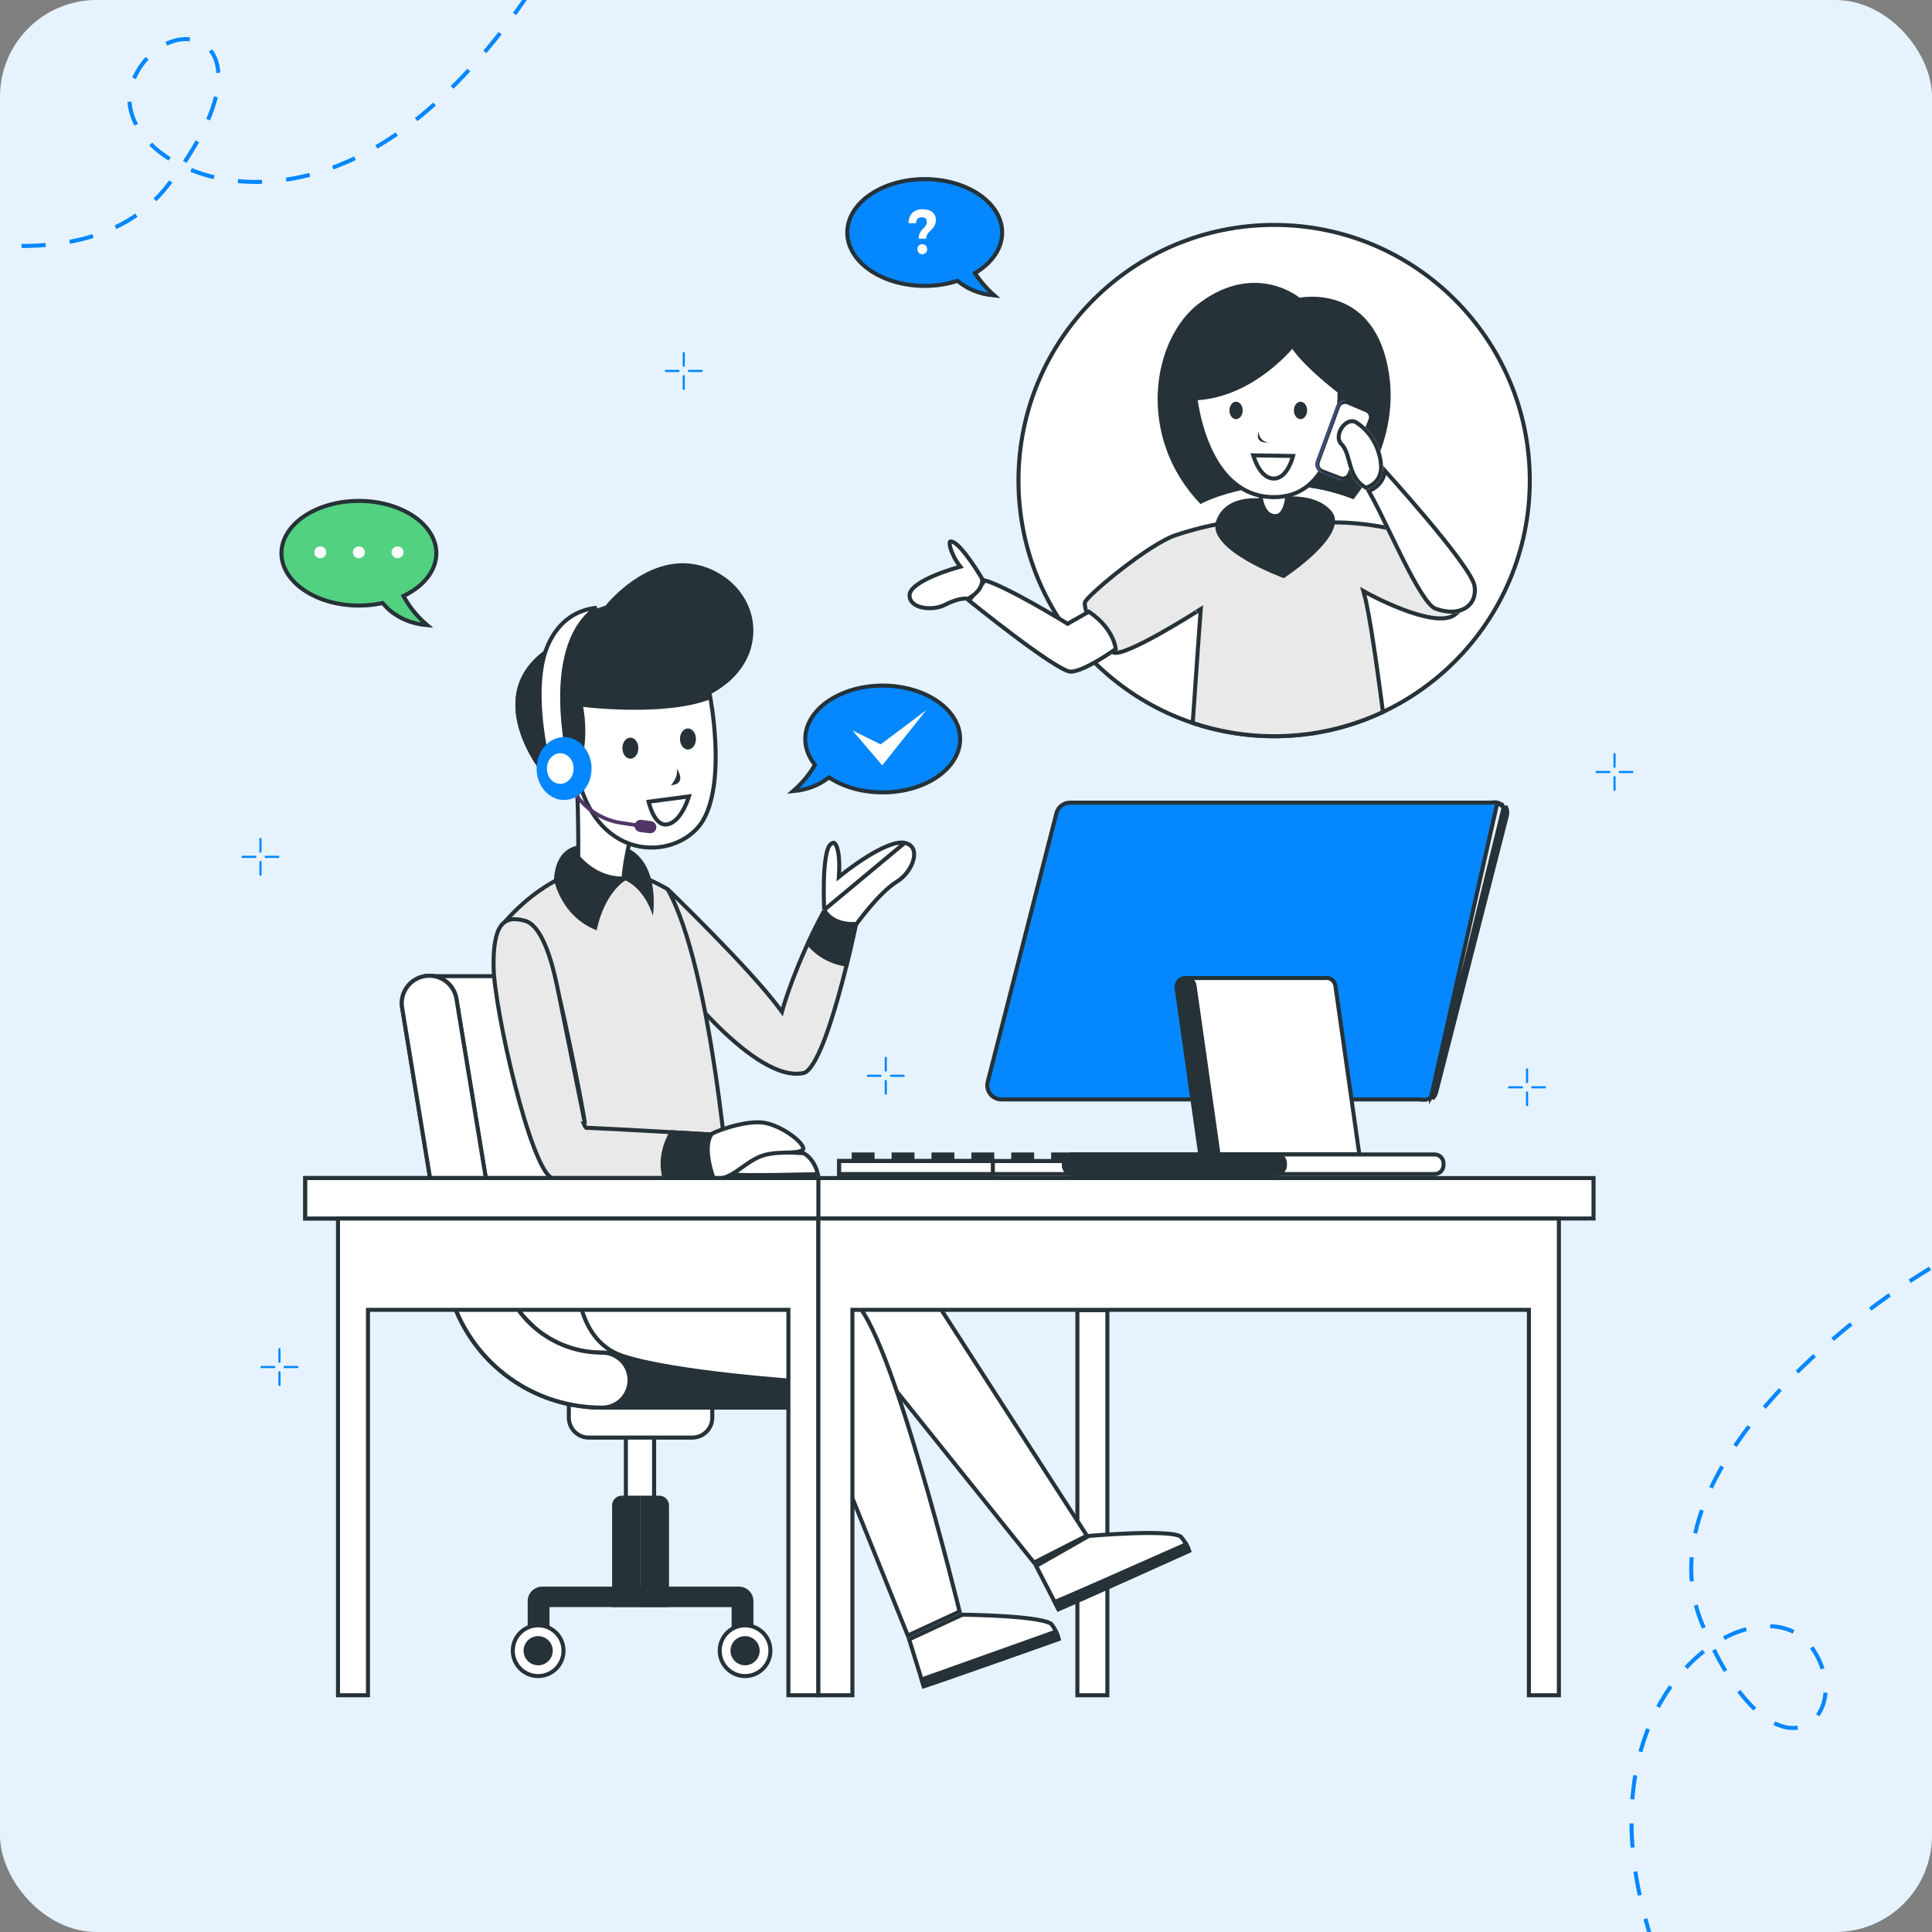 <svg width="480" height="480" viewBox="0 0 480 480" fill="none" xmlns="http://www.w3.org/2000/svg">
<rect x="0" y="0" width="480" height="480" fill="#808080" stroke="none"/>
<g clip-path="url(#clip0_518_24)">
<rect width="480" height="480" rx="24" fill="#E6F3FF"/>
<path d="M-63.031 40.797C-37.594 54.942 19.002 75.746 41.893 45.804C70.507 8.376 41.703 0.871 33.245 19.547C24.786 38.224 66.997 63.602 108.765 25.125C142.179 -5.657 157.787 -53.118 161.414 -73" stroke="#0487FF" stroke-dasharray="6 6"/>
<path d="M479.529 315.123C454.601 330.146 408.389 368.881 422.967 403.637C441.189 447.083 462.034 425.835 450.045 409.203C438.056 392.572 395.035 416.553 407.622 471.93C417.691 516.232 451.088 553.391 466.528 566.432" stroke="#0487FF" stroke-dasharray="6 6"/>
<g clip-path="url(#clip1_518_24)">
<path d="M380.072 119.395C380.072 154.475 351.635 182.912 316.555 182.912C281.476 182.912 253.038 154.475 253.038 119.395C253.038 84.316 281.476 55.878 316.555 55.878C351.635 55.878 380.072 84.316 380.072 119.395Z" fill="white" stroke="#263238"/>
<path d="M297.753 152.279C297.484 151.857 297.484 151.857 297.484 151.858L297.481 151.859L297.471 151.866L297.433 151.89L297.282 151.985C297.15 152.069 296.956 152.192 296.707 152.348C296.21 152.66 295.496 153.105 294.629 153.635C292.894 154.695 290.551 156.095 288.112 157.458C285.67 158.822 283.144 160.143 281.041 161.047C279.988 161.5 279.056 161.843 278.302 162.036C277.925 162.133 277.604 162.189 277.343 162.206C277.075 162.223 276.903 162.198 276.802 162.159C276.158 161.916 275.305 161.163 274.378 160.03C273.47 158.92 272.547 157.516 271.75 156.075C270.953 154.634 270.292 153.174 269.899 151.953C269.702 151.343 269.577 150.807 269.532 150.372C269.485 149.922 269.53 149.649 269.601 149.512C269.699 149.319 270.002 148.94 270.533 148.388C271.049 147.852 271.739 147.193 272.564 146.449C274.213 144.963 276.381 143.153 278.725 141.339C281.068 139.524 283.579 137.709 285.913 136.21C288.256 134.705 290.389 133.538 291.984 132.997C295.269 131.88 298.43 131.09 300.772 130.58C301.942 130.324 302.906 130.139 303.577 130.018C303.913 129.957 304.175 129.912 304.352 129.883C304.441 129.868 304.509 129.857 304.554 129.85L304.578 129.846L304.715 129.85C304.835 129.853 305.012 129.857 305.24 129.863C305.696 129.874 306.358 129.889 307.179 129.906C308.823 129.939 311.107 129.979 313.67 130.006C318.793 130.06 325.044 130.06 329.524 129.845C333.94 129.632 339.404 130.092 344.582 131.141C349.769 132.192 354.616 133.824 357.827 135.924C360.994 137.995 363.142 141.496 363.81 144.882C364.479 148.277 363.647 151.407 361.076 152.949C359.823 153.7 357.904 153.803 355.619 153.446C353.357 153.093 350.842 152.308 348.481 151.41C346.124 150.512 343.939 149.509 342.342 148.73C341.544 148.34 340.894 148.007 340.444 147.771C340.219 147.653 340.044 147.56 339.926 147.496C339.867 147.465 339.822 147.44 339.792 147.424L339.758 147.405L339.75 147.401L339.748 147.4L338.707 146.826L339.024 147.971C340.235 152.348 342.115 165.564 343.596 176.881C335.392 180.749 326.228 182.913 316.555 182.913C309.48 182.913 302.684 181.74 296.327 179.605C296.766 173.074 297.242 166.32 297.611 161.165C297.799 158.537 297.959 156.324 298.072 154.769C298.129 153.991 298.174 153.378 298.205 152.959L298.24 152.48L298.249 152.357L298.251 152.326L298.252 152.318V152.316C298.252 152.315 298.252 152.315 297.753 152.279ZM297.753 152.279L297.484 151.858L298.325 151.319L298.252 152.316L297.753 152.279Z" fill="#E9E9E9"/>
<path d="M297.753 152.279C297.484 151.857 297.484 151.857 297.484 151.858M297.753 152.279C298.252 152.315 298.252 152.315 298.252 152.316M297.753 152.279L297.484 151.858M297.753 152.279L298.252 152.316M297.484 151.858L297.481 151.859L297.471 151.866L297.433 151.89L297.282 151.985C297.15 152.069 296.956 152.192 296.707 152.348C296.21 152.66 295.496 153.105 294.629 153.635C292.894 154.695 290.551 156.095 288.112 157.458C285.67 158.822 283.144 160.143 281.041 161.047C279.988 161.5 279.056 161.843 278.302 162.036C277.925 162.133 277.604 162.189 277.343 162.206C277.075 162.223 276.903 162.198 276.802 162.159C276.158 161.916 275.305 161.163 274.378 160.03C273.47 158.92 272.547 157.516 271.75 156.075C270.953 154.634 270.292 153.174 269.899 151.953C269.702 151.343 269.577 150.807 269.532 150.372C269.485 149.922 269.53 149.649 269.601 149.512C269.699 149.319 270.002 148.94 270.533 148.388C271.049 147.852 271.739 147.193 272.564 146.449C274.213 144.963 276.381 143.153 278.725 141.339C281.068 139.524 283.579 137.709 285.913 136.21C288.256 134.705 290.389 133.538 291.984 132.997C295.269 131.88 298.43 131.09 300.772 130.58C301.942 130.324 302.906 130.139 303.577 130.018C303.913 129.957 304.175 129.912 304.352 129.883C304.441 129.868 304.509 129.857 304.554 129.85L304.578 129.846L304.715 129.85C304.835 129.853 305.012 129.857 305.24 129.863C305.696 129.874 306.358 129.889 307.179 129.906C308.823 129.939 311.107 129.979 313.67 130.006C318.793 130.06 325.044 130.06 329.524 129.845C333.94 129.632 339.404 130.092 344.582 131.141C349.769 132.192 354.616 133.824 357.827 135.924C360.994 137.995 363.142 141.496 363.81 144.882C364.479 148.277 363.647 151.407 361.076 152.949M297.484 151.858L298.325 151.319L298.252 152.316M361.076 152.949L361.312 153.343M361.076 152.949C359.823 153.7 357.904 153.803 355.619 153.446C353.357 153.093 350.842 152.308 348.481 151.41C346.124 150.512 343.939 149.509 342.342 148.73C341.544 148.34 340.894 148.007 340.444 147.771C340.219 147.653 340.044 147.56 339.926 147.496C339.867 147.465 339.822 147.44 339.792 147.424L339.758 147.405L339.75 147.401L339.748 147.4M339.748 147.4L339.506 147.837M339.748 147.4L338.707 146.826L339.024 147.971C340.235 152.348 342.115 165.564 343.596 176.881C335.392 180.749 326.228 182.913 316.555 182.913C309.48 182.913 302.684 181.74 296.327 179.605C296.766 173.074 297.242 166.32 297.611 161.165C297.799 158.537 297.959 156.324 298.072 154.769C298.129 153.991 298.174 153.378 298.205 152.959L298.24 152.48L298.249 152.357L298.251 152.326L298.252 152.318V152.316" stroke="#263238"/>
<path d="M314.703 124.012C314.703 124.012 304.808 122.046 302.178 129.344C299.548 136.642 318.955 143.639 318.955 143.639C318.955 143.639 335.715 132.732 330.771 126.958C325.827 121.185 314.703 124.012 314.703 124.012Z" fill="#263238"/>
<path d="M322.878 73.968C322.878 73.968 312.113 64.947 298.239 75.107C286.081 84.01 282.191 108.54 298.239 125.189C298.239 125.189 315.56 115.815 336.274 124.011C336.274 124.011 348.492 109.87 344.808 91.181C340.686 70.276 322.878 73.968 322.878 73.968Z" fill="#263238"/>
<path d="M336.274 124.012C336.274 124.012 336.31 123.97 336.364 123.906L336.274 123.302C336.274 123.302 341.723 104.996 333.296 97.006C326.348 90.419 325.974 109.097 325.974 109.097L324.861 101.97L296.446 98.485C296.446 98.485 291.484 107.969 298.239 125.19C298.239 125.19 315.559 115.815 336.274 124.012Z" fill="#263238"/>
<path d="M313.011 121.553L319.972 120.969C319.972 121.169 319.968 121.419 319.958 121.705C319.929 122.469 319.851 123.479 319.655 124.483C319.457 125.495 319.147 126.457 318.68 127.155C318.223 127.836 317.645 128.23 316.872 128.229C315.9 128.228 315.193 127.827 314.654 127.206C314.101 126.57 313.723 125.696 313.47 124.777C313.219 123.864 313.103 122.944 313.049 122.248C313.028 121.976 313.017 121.739 313.011 121.553Z" fill="white" stroke="#263238"/>
<path d="M321.129 85.848L321.132 85.844C321.767 86.89 322.684 88.019 323.715 89.136C324.972 90.499 326.423 91.871 327.794 93.094C329.167 94.317 330.466 95.394 331.421 96.165C331.899 96.55 332.291 96.859 332.564 97.072C332.658 97.145 332.737 97.207 332.801 97.257C332.802 97.264 332.802 97.272 332.802 97.28C332.804 97.451 332.806 97.702 332.804 98.025C332.799 98.67 332.776 99.597 332.704 100.719C332.467 104.405 331.701 110.142 329.336 114.942C326.982 119.72 323.08 123.512 316.543 123.512C307.982 123.512 303.086 117.364 300.306 111.047C298.919 107.898 298.078 104.743 297.582 102.371C297.335 101.187 297.175 100.2 297.077 99.511C297.046 99.3 297.022 99.117 297.003 98.965C304.23 98.622 310.323 95.261 314.621 91.976C316.827 90.29 318.57 88.616 319.762 87.363C320.358 86.737 320.818 86.214 321.129 85.848Z" fill="white" stroke="#263238"/>
<path d="M332.442 101.066L332.443 101.065C332.568 100.724 332.782 100.443 333.049 100.239L333.05 100.238C333.561 99.846 334.262 99.731 334.9 100L339.486 101.938C340.099 102.197 340.502 102.749 340.596 103.367C340.643 103.676 340.613 103.999 340.492 104.311L335.3 117.723C335.113 118.204 334.749 118.563 334.309 118.753C333.88 118.939 333.383 118.964 332.912 118.784L328.505 117.099C328.505 117.099 328.505 117.098 328.505 117.099C328.152 116.963 327.864 116.732 327.66 116.446C327.316 115.964 327.21 115.327 327.428 114.731L332.442 101.066Z" fill="white"/>
<path d="M328.505 117.099L332.912 118.784C333.383 118.964 333.88 118.939 334.309 118.753C334.749 118.563 335.113 118.204 335.3 117.723L340.492 104.311C340.613 103.999 340.643 103.676 340.596 103.367C340.502 102.749 340.099 102.197 339.486 101.938L334.9 100C334.262 99.731 333.561 99.846 333.05 100.238L333.049 100.239C332.782 100.443 332.568 100.724 332.443 101.065L332.442 101.066L327.428 114.731C327.21 115.327 327.316 115.964 327.66 116.446C327.864 116.732 328.152 116.963 328.505 117.099ZM328.505 117.099C328.505 117.098 328.505 117.099 328.505 117.099Z" stroke="#263238"/>
<path d="M333.555 119.251L329.147 117.565C328.699 117.395 328.334 117.101 328.075 116.737C327.639 116.126 327.502 115.317 327.78 114.559L332.794 100.894C332.954 100.46 333.228 100.102 333.567 99.841C333.865 99.612 334.217 99.468 334.586 99.401C333.927 99.284 333.26 99.446 332.746 99.841C332.405 100.102 332.132 100.46 331.973 100.894L326.958 114.559C326.681 115.317 326.817 116.126 327.253 116.737C327.512 117.1 327.878 117.394 328.326 117.565L332.733 119.251C333.143 119.407 333.567 119.434 333.971 119.365C333.831 119.338 333.692 119.303 333.555 119.251Z" fill="#3E4B75"/>
<path d="M307.097 104.137C308.005 104.137 308.74 103.167 308.74 101.97C308.74 100.773 308.005 99.802 307.097 99.802C306.19 99.802 305.455 100.773 305.455 101.97C305.455 103.167 306.19 104.137 307.097 104.137Z" fill="#263238"/>
<path d="M323.115 104.137C324.022 104.137 324.758 103.167 324.758 101.97C324.758 100.773 324.022 99.802 323.115 99.802C322.208 99.802 321.472 100.773 321.472 101.97C321.472 103.167 322.208 104.137 323.115 104.137Z" fill="#263238"/>
<path d="M312.702 107.313C312.702 107.313 311.453 110.248 315.266 109.936C315.266 109.936 313 109.96 312.702 107.313Z" fill="#263238"/>
<path d="M316.413 118.894C314.628 118.865 313.328 117.405 312.438 115.746C312.004 114.936 311.692 114.124 311.489 113.512C311.443 113.374 311.403 113.246 311.368 113.131L321.259 113.285C321.226 113.406 321.187 113.542 321.142 113.69C320.957 114.296 320.671 115.097 320.263 115.892C319.426 117.52 318.184 118.924 316.413 118.894Z" fill="white" stroke="#263238"/>
<path d="M339.32 121.699C344.198 130.002 352.252 150.141 356.451 151.678C363.033 154.086 367.702 150.706 366.828 145.435C365.955 140.164 343.632 115.705 343.632 115.705C343.632 115.705 343.499 108.636 337.311 104.586C334.17 102.531 330.421 108.182 332.889 110.646C335.358 113.11 334.177 119.115 339.32 121.699Z" fill="white"/>
<path d="M277.101 160.652C277.153 160.897 277.184 161.096 277.202 161.238C277.165 161.264 277.125 161.293 277.081 161.324C276.853 161.485 276.524 161.714 276.117 161.99C275.303 162.542 274.18 163.277 272.946 164.01C271.71 164.744 270.371 165.471 269.122 166.01C267.857 166.556 266.745 166.883 265.942 166.874C265.8 166.873 265.564 166.824 265.218 166.696C264.881 166.571 264.475 166.386 264.007 166.143C263.071 165.657 261.92 164.959 260.627 164.115C258.045 162.427 254.935 160.177 251.933 157.922C248.931 155.668 246.044 153.415 243.906 151.725C242.837 150.88 241.955 150.176 241.342 149.683C241.109 149.497 240.915 149.341 240.764 149.219L244.689 144.204C245.941 144.546 247.723 145.305 249.746 146.288C251.927 147.348 254.348 148.649 256.609 149.914C258.87 151.179 260.966 152.406 262.498 153.317C263.264 153.772 263.888 154.149 264.321 154.411C264.537 154.542 264.706 154.645 264.82 154.714L264.95 154.794L264.983 154.814L264.991 154.819L264.993 154.821H264.994C264.994 154.821 264.994 154.821 265.256 154.395L264.994 154.821L265.246 154.976L265.503 154.83L270.534 151.975C273.786 154.174 275.454 156.549 276.312 158.369C276.753 159.305 276.982 160.098 277.101 160.652Z" fill="white"/>
<path d="M264.994 154.821H264.993L264.991 154.819L264.983 154.814L264.95 154.794L264.82 154.714C264.706 154.645 264.537 154.542 264.321 154.411C263.888 154.149 263.264 153.772 262.498 153.317C260.966 152.406 258.87 151.179 256.609 149.914C254.348 148.649 251.927 147.348 249.746 146.288C247.723 145.305 245.941 144.546 244.689 144.204L240.764 149.219C240.915 149.341 241.109 149.497 241.342 149.683C241.955 150.176 242.837 150.88 243.906 151.725C246.044 153.415 248.931 155.668 251.933 157.922C254.935 160.177 258.045 162.427 260.627 164.115C261.92 164.959 263.071 165.657 264.007 166.143C264.475 166.386 264.881 166.571 265.218 166.696C265.564 166.824 265.8 166.873 265.942 166.874C266.745 166.883 267.857 166.556 269.122 166.01C270.371 165.471 271.71 164.744 272.946 164.01C274.18 163.277 275.303 162.542 276.117 161.99C276.524 161.714 276.853 161.485 277.081 161.324C277.125 161.293 277.165 161.264 277.202 161.238C277.184 161.096 277.153 160.897 277.101 160.652C276.982 160.098 276.753 159.305 276.312 158.369C275.454 156.549 273.786 154.174 270.534 151.975L265.503 154.83L265.246 154.976L264.994 154.821ZM264.994 154.821C264.994 154.821 264.994 154.821 265.256 154.395L264.994 154.821Z" stroke="#263238"/>
<path d="M356.624 151.208C356.22 151.06 355.703 150.656 355.084 149.957C354.477 149.271 353.815 148.35 353.111 147.244C351.704 145.033 350.16 142.131 348.587 139.001C347.537 136.911 346.473 134.717 345.43 132.567C343.494 128.576 341.631 124.735 340.065 121.988C340.111 121.97 340.159 121.952 340.209 121.931C340.661 121.749 341.263 121.448 341.86 120.976C342.869 120.18 343.846 118.906 344.084 116.949C344.128 116.998 344.174 117.049 344.222 117.102C344.833 117.78 345.707 118.755 346.76 119.942C348.864 122.315 351.679 125.534 354.52 128.916C357.362 132.3 360.226 135.841 362.432 138.862C363.535 140.373 364.468 141.746 365.151 142.9C365.844 144.072 366.243 144.96 366.335 145.518C366.743 147.98 365.858 149.933 364.166 151.015C362.454 152.11 359.815 152.377 356.624 151.208Z" fill="white" stroke="#263238"/>
<path d="M343.135 115.826L343.02 114.612C342.914 113.911 342.711 112.933 342.321 111.832C341.539 109.63 340.015 106.954 337.037 105.005C336.396 104.585 335.741 104.559 335.121 104.788C334.484 105.024 333.874 105.537 333.406 106.207C332.94 106.876 332.643 107.662 332.596 108.402C332.549 109.135 332.748 109.798 333.242 110.292C333.942 110.991 334.362 111.918 334.686 112.891C334.849 113.38 334.993 113.895 335.135 114.412C335.15 114.469 335.166 114.526 335.181 114.584C335.308 115.048 335.436 115.513 335.579 115.98C336.206 118.016 337.112 119.957 339.377 121.165C339.487 121.132 339.644 121.08 339.834 121.003C340.222 120.847 340.735 120.59 341.24 120.191C342.235 119.405 343.224 118.053 343.132 115.725" stroke="#263238"/>
<path d="M240.456 148.759C240.396 148.749 240.323 148.74 240.237 148.732C239.982 148.709 239.615 148.704 239.135 148.761C238.175 148.875 236.767 149.24 234.892 150.215C233.178 151.106 230.821 151.34 228.943 150.879C228.008 150.65 227.232 150.258 226.714 149.732C226.209 149.218 225.93 148.561 225.994 147.725C226.052 146.974 226.689 146.149 227.835 145.304C228.954 144.479 230.437 143.723 231.936 143.078C233.431 142.435 234.92 141.913 236.036 141.551C236.594 141.37 237.058 141.229 237.382 141.134C237.544 141.087 237.67 141.051 237.756 141.026C237.799 141.014 237.832 141.005 237.854 140.999L237.878 140.993L237.884 140.991L237.886 140.991L238.608 140.795L238.151 140.202C237.456 139.301 236.543 137.565 236.14 136.165C236.041 135.819 235.976 135.507 235.951 135.242C235.926 134.971 235.945 134.783 235.985 134.667C236.018 134.568 236.055 134.547 236.084 134.535C236.135 134.515 236.272 134.49 236.556 134.569L236.557 134.569C236.802 134.637 237.117 134.811 237.492 135.106C237.862 135.396 238.263 135.78 238.682 136.234C239.519 137.141 240.395 138.292 241.197 139.431C241.997 140.568 242.714 141.684 243.232 142.516C243.49 142.931 243.699 143.276 243.842 143.516C243.914 143.636 243.97 143.73 244.007 143.793L244.01 143.798C244.15 145.347 243.306 146.576 242.333 147.462C241.841 147.911 241.333 148.255 240.946 148.486C240.754 148.602 240.593 148.688 240.482 148.746C240.473 148.75 240.464 148.755 240.456 148.759Z" fill="white" stroke="#263238"/>
<path d="M217.287 286.32H211.604V289.255H217.287V286.32Z" fill="#263238"/>
<path d="M227.198 286.32H221.514V289.255H227.198V286.32Z" fill="#263238"/>
<path d="M237.107 286.32H231.424V289.255H237.107V286.32Z" fill="#263238"/>
<path d="M247.016 286.32H241.333V289.255H247.016V286.32Z" fill="#263238"/>
<path d="M256.927 286.32H251.243V289.255H256.927V286.32Z" fill="#263238"/>
<path d="M266.836 286.32H261.153V289.255H266.836V286.32Z" fill="#263238"/>
<path d="M208.486 288.455H272.298V291.69H208.486V288.455Z" fill="white" stroke="#263238"/>
<path d="M208.486 288.455H246.672V291.69H208.486V288.455Z" fill="white" stroke="#263238"/>
<path d="M159.644 351.963H162.521V395.341H159.644V351.963Z" fill="white" stroke="#263238"/>
<path d="M155.5 351.5H162.5V395.5H155.5V351.5Z" fill="white" stroke="#263238"/>
<path d="M165.713 398.776H159.644V372.097H163.799C164.328 372.097 164.805 372.311 165.153 372.657C165.5 373.004 165.713 373.481 165.713 374.01V398.776Z" fill="#263238" stroke="#263238"/>
<path d="M159.145 399.276H152.076V374.01C152.076 373.358 152.335 372.765 152.756 372.331C153.195 371.879 153.809 371.597 154.489 371.597H159.145V399.276Z" fill="#263238"/>
<path d="M142.906 355.837C141.931 354.931 141.322 353.638 141.322 352.201V344.847H176.967V352.201C176.967 353.305 176.608 354.322 176 355.146C175.095 356.373 173.641 357.166 172.002 357.166H146.287C144.98 357.166 143.793 356.662 142.906 355.837Z" fill="white" stroke="#263238"/>
<path d="M182.266 399.277V398.777H181.766H159.645V394.687H181.765H183.584C184.678 394.687 185.641 395.253 186.195 396.111C186.506 396.595 186.687 397.171 186.687 397.79V399.277V404.509H182.266V399.277Z" fill="#263238" stroke="#263238"/>
<path d="M159.145 394.187H136.523H134.706C133.817 394.187 133.004 394.508 132.376 395.041C131.596 395.701 131.102 396.688 131.102 397.79V399.277V405.009H136.523V399.277H159.145V394.187Z" fill="#263238"/>
<path d="M140.004 410.117C140.004 413.597 137.183 416.419 133.703 416.419C130.222 416.419 127.401 413.597 127.401 410.117C127.401 406.637 130.222 403.815 133.703 403.815C137.183 403.815 140.004 406.637 140.004 410.117Z" fill="white" stroke="#263238"/>
<path d="M133.703 413.742C135.705 413.742 137.328 412.119 137.328 410.117C137.328 408.115 135.705 406.492 133.703 406.492C131.701 406.492 130.078 408.115 130.078 410.117C130.078 412.119 131.701 413.742 133.703 413.742Z" fill="#263238"/>
<path d="M191.412 410.117C191.412 413.597 188.591 416.419 185.11 416.419C181.63 416.419 178.809 413.597 178.809 410.117C178.809 406.637 181.63 403.815 185.11 403.815C188.591 403.815 191.412 406.637 191.412 410.117Z" fill="white" stroke="#263238"/>
<path d="M185.11 413.742C187.112 413.742 188.735 412.119 188.735 410.117C188.735 408.115 187.112 406.492 185.11 406.492C183.108 406.492 181.485 408.115 181.485 410.117C181.485 412.119 183.108 413.742 185.11 413.742Z" fill="#263238"/>
<path d="M124.858 321.977L106.098 242.524H155.973C156.037 242.714 156.127 242.982 156.242 243.323C156.493 244.067 156.861 245.158 157.332 246.546C158.276 249.323 159.632 253.289 161.283 258.049C164.586 267.568 169.072 280.261 173.801 292.955C178.529 305.646 183.505 318.348 187.787 327.88C189.927 332.644 191.901 336.631 193.59 339.432C194.433 340.831 195.216 341.954 195.924 342.733C195.97 342.783 196.016 342.832 196.061 342.88C195.185 342.846 194.119 342.807 192.899 342.765C188.194 342.602 181.19 342.385 173.944 342.168C166.698 341.951 159.209 341.733 153.531 341.571C150.692 341.489 148.306 341.421 146.63 341.374L144.68 341.319L144.186 341.305L124.858 321.977Z" fill="white" stroke="#263238"/>
<path d="M213.992 350.219H149.577C129.995 350.219 113.482 336.194 110.314 316.872L99.418 250.445C98.763 246.45 101.471 242.679 105.466 242.025C109.461 241.371 113.231 244.077 113.886 248.072L124.781 314.499C126.783 326.702 137.211 335.558 149.577 335.558H213.992C218.04 335.558 221.322 338.841 221.322 342.889C221.323 346.936 218.04 350.219 213.992 350.219Z" fill="#263238"/>
<path d="M99.913 250.363C99.302 246.64 101.825 243.127 105.548 242.517C109.273 241.906 112.783 244.428 113.393 248.152L124.289 314.579C126.33 327.024 136.967 336.058 149.578 336.058C153.351 336.058 156.408 339.117 156.408 342.889C156.408 346.661 153.35 349.719 149.578 349.719C130.241 349.719 113.937 335.872 110.808 316.79L99.913 250.363Z" fill="white"/>
<path d="M110.808 316.79C113.937 335.872 130.241 349.719 149.578 349.719C153.35 349.719 156.408 346.661 156.408 342.889C156.408 339.117 153.351 336.058 149.578 336.058C136.967 336.058 126.33 327.024 124.289 314.579L113.393 248.152C112.783 244.428 109.273 241.906 105.548 242.517C101.825 243.127 99.302 246.64 99.913 250.363L110.808 316.79ZM110.808 316.79L110.316 316.871M105.467 242.026L105.467 242.024" stroke="#263238"/>
<path d="M199.66 286.52C199.669 286.524 199.679 286.529 199.689 286.534C199.761 286.571 199.87 286.631 200.006 286.718C200.278 286.893 200.659 287.178 201.073 287.61C201.825 288.397 202.697 289.682 203.204 291.706C203.105 291.708 202.995 291.711 202.875 291.714C202.278 291.729 201.426 291.75 200.404 291.773C198.358 291.82 195.632 291.876 192.905 291.913C190.178 291.951 187.455 291.969 185.415 291.941C184.394 291.927 183.552 291.902 182.969 291.862C182.766 291.848 182.602 291.833 182.476 291.817C182.426 291.122 182.291 289.675 182.16 288.312C182.077 287.447 181.994 286.602 181.932 285.972C181.915 285.801 181.9 285.646 181.887 285.51L199.66 286.52Z" fill="white" stroke="#263238"/>
<path d="M267.672 325.5H275.122V421.184H267.672V325.5Z" fill="white" stroke="#263238"/>
<path d="M211.673 331.835L211.633 331.785L211.581 331.746L197.308 321.171L227.381 315.363L270.033 381.528L256.892 388.221L211.673 331.835Z" fill="white" stroke="#263238"/>
<path d="M143.257 315.306H172.88L172.944 315.312C173.001 315.317 173.086 315.325 173.198 315.336C173.422 315.358 173.751 315.39 174.174 315.433C175.019 315.519 176.238 315.649 177.729 315.821C180.711 316.165 184.78 316.68 189.131 317.361C193.484 318.043 198.112 318.891 202.213 319.902C206.328 320.915 209.864 322.081 212.065 323.383C212.552 323.67 213.106 324.209 213.717 325.012C214.323 325.809 214.964 326.837 215.631 328.07C216.967 330.535 218.39 333.779 219.849 337.539C222.767 345.057 225.813 354.588 228.578 363.962C231.343 373.334 233.825 382.54 235.616 389.403C236.511 392.835 237.234 395.68 237.732 397.668C237.981 398.662 238.175 399.441 238.306 399.971C238.345 400.132 238.379 400.27 238.408 400.385L225.538 406.348L200.248 343.595L200.13 343.304L199.816 343.283L199.784 343.782C199.816 343.283 199.816 343.283 199.816 343.283H199.81L199.793 343.282L199.723 343.277L199.45 343.259C199.21 343.242 198.856 343.218 198.4 343.185C197.489 343.119 196.173 343.02 194.553 342.888C191.312 342.623 186.857 342.224 182 341.689C172.265 340.616 160.976 339 154.574 336.831C148.346 334.721 145.51 329.297 144.235 324.291C143.599 321.795 143.36 319.428 143.28 317.684C143.24 316.813 143.24 316.099 143.25 315.605C143.252 315.494 143.254 315.394 143.257 315.306Z" fill="white"/>
<path d="M199.816 343.283L200.13 343.304L200.248 343.595L225.538 406.348L238.408 400.385C238.379 400.27 238.345 400.132 238.306 399.971C238.175 399.441 237.981 398.662 237.732 397.668C237.234 395.68 236.511 392.835 235.616 389.403C233.825 382.54 231.343 373.334 228.578 363.962C225.813 354.588 222.767 345.057 219.849 337.539C218.39 333.779 216.967 330.535 215.631 328.07C214.964 326.837 214.323 325.809 213.717 325.012C213.106 324.209 212.552 323.67 212.065 323.383C209.864 322.081 206.328 320.915 202.213 319.902C198.112 318.891 193.484 318.043 189.131 317.361C184.78 316.68 180.711 316.165 177.729 315.821C176.238 315.649 175.019 315.519 174.174 315.433C173.751 315.39 173.422 315.358 173.198 315.336C173.086 315.325 173.001 315.317 172.944 315.312L172.88 315.306H143.257C143.254 315.394 143.252 315.494 143.25 315.605C143.24 316.099 143.24 316.813 143.28 317.684C143.36 319.428 143.599 321.795 144.235 324.291C145.51 329.297 148.346 334.721 154.574 336.831C160.976 339 172.265 340.616 182 341.689C186.857 342.224 191.312 342.623 194.553 342.888C196.173 343.02 197.489 343.119 198.4 343.185C198.856 343.218 199.21 343.242 199.45 343.259L199.723 343.277L199.793 343.282L199.81 343.283H199.816ZM199.816 343.283L199.784 343.782C199.816 343.283 199.816 343.283 199.816 343.283Z" stroke="#263238"/>
<path d="M263.015 407.208L262.005 407.565C261.111 407.882 259.832 408.334 258.291 408.879C255.21 409.968 251.083 411.425 246.897 412.898C242.712 414.371 238.469 415.858 235.157 417.008C232.466 417.942 230.412 418.646 229.491 418.942L225.878 407.292L239.099 401.167L239.221 401.169C239.374 401.17 239.599 401.173 239.886 401.178C240.46 401.187 241.283 401.203 242.276 401.23C244.262 401.284 246.927 401.381 249.647 401.554C252.369 401.728 255.133 401.977 257.321 402.333C258.417 402.511 259.353 402.714 260.061 402.941C260.415 403.055 260.7 403.172 260.915 403.288C261.136 403.407 261.248 403.508 261.296 403.575C262.131 404.723 262.577 405.741 262.814 406.462C262.914 406.768 262.977 407.02 263.015 407.208Z" fill="white" stroke="#263238"/>
<path d="M295.164 384.575C295.289 384.871 295.373 385.118 295.427 385.301L294.45 385.742C293.586 386.131 292.349 386.689 290.859 387.36C287.879 388.701 283.887 390.497 279.839 392.313C275.791 394.129 271.686 395.965 268.481 397.386C265.838 398.559 263.829 399.44 262.956 399.802L257.421 389.048L270.513 381.601L270.644 381.589C270.801 381.576 271.032 381.557 271.326 381.533C271.915 381.485 272.759 381.42 273.778 381.349C275.817 381.206 278.554 381.039 281.351 380.945C284.151 380.85 286.999 380.827 289.264 380.969C290.398 381.04 291.37 381.152 292.11 381.311C292.481 381.391 292.78 381.48 293.007 381.576C293.241 381.674 293.36 381.764 293.411 381.824C294.339 382.899 294.868 383.876 295.164 384.575Z" fill="white" stroke="#263238"/>
<path d="M193.671 250.565L194.279 251.384L194.553 250.401L194.554 250.4L194.555 250.394L194.562 250.372L194.588 250.28C194.612 250.198 194.648 250.076 194.696 249.915C194.792 249.593 194.939 249.118 195.137 248.506C195.532 247.282 196.135 245.512 196.961 243.331C198.578 239.059 201.05 233.215 204.497 226.823L212.499 230.336C212.499 230.338 212.498 230.34 212.498 230.34C212.443 230.601 212.362 230.984 212.256 231.473C212.045 232.449 211.737 233.847 211.348 235.528C210.57 238.891 209.471 243.387 208.186 247.922C206.901 252.46 205.434 257.022 203.921 260.526C203.164 262.279 202.404 263.747 201.661 264.81C200.899 265.899 200.225 266.458 199.676 266.58C196.713 267.238 193.206 266.143 189.505 263.955C185.821 261.776 182.032 258.566 178.544 255.145C171.57 248.306 165.868 240.696 164.697 239.04C163.586 237.469 163.136 235.519 162.971 233.928C162.889 233.138 162.879 232.449 162.889 231.959C162.894 231.713 162.905 231.519 162.913 231.386C162.917 231.327 162.921 231.281 162.924 231.248L166.442 221.464C166.539 221.557 166.647 221.662 166.766 221.778C167.331 222.327 168.148 223.122 169.151 224.11C171.159 226.084 173.915 228.825 176.912 231.888C182.912 238.021 189.849 245.424 193.671 250.565Z" fill="#E9E9E9" stroke="#263238"/>
<path d="M211.951 232.866C211.567 234.597 211.022 236.977 210.356 239.682C205.477 238.88 202.501 236.456 200.76 234.297C201.849 231.943 203.092 229.428 204.497 226.823L212.499 230.336C212.476 230.443 212.449 230.571 212.418 230.718C212.311 231.222 212.153 231.953 211.951 232.866Z" fill="#263238" stroke="#263238"/>
<path d="M143.552 219.959L143.996 220.034L144.116 219.6L145.047 216.251H145.05C145.298 216.254 145.658 216.26 146.103 216.27C146.993 216.289 148.222 216.326 149.578 216.393C152.304 216.528 155.496 216.784 157.495 217.261C159.49 217.737 161.605 218.665 163.235 219.484C164.047 219.892 164.733 220.27 165.215 220.546C165.456 220.683 165.645 220.795 165.774 220.873C165.808 220.893 165.837 220.91 165.863 220.926C168.608 225.781 170.953 232.958 172.924 241.04C174.907 249.175 176.503 258.187 177.749 266.592C178.995 274.996 179.89 282.787 180.474 288.477C180.766 291.322 180.98 293.641 181.121 295.249C181.184 295.971 181.233 296.55 181.267 296.968L177.791 295.66L170.561 285.095L170.376 284.825L170.054 284.886L139.594 290.734L130.949 245.858L130.944 245.83L130.935 245.803L125.627 228.821C128.6 225.427 131.635 222.959 133.94 221.334C135.116 220.505 136.102 219.896 136.791 219.495C137.136 219.294 137.406 219.146 137.589 219.048C137.641 219.02 137.686 218.997 137.723 218.977L143.552 219.959Z" fill="#E9E9E9" stroke="#263238"/>
<path d="M125.1 229.085C123.5 230.285 123.1 234.251 123.1 236.085C122.7 237.685 123 245 123.5 248.5L127.5 267L132 283C132.333 284.333 133.9 288.1 135.5 290.5C137.5 293.5 138 292.5 139.5 293C140.7 293.4 144.6 292.584 146.1 292.584H176L174 281.5L146.1 279.584L138.6 243.084L135.1 233.084C134.933 232.584 134.3 231.284 133.1 230.084C131.9 228.884 129.933 228.251 129.1 228.085C128.433 227.918 126.7 227.885 125.1 229.085Z" fill="#E9E9E9"/>
<path d="M144.667 209.999C144.667 209.999 138.177 209.574 137.642 218.457C137.642 218.457 139.208 227.61 148.248 231.138C148.248 231.138 149.705 222.55 155.361 218.724C155.361 218.724 159.933 220.409 162.207 227.502C162.207 227.502 164.559 212.939 154.019 209.999H144.667Z" fill="#263238"/>
<path d="M145.82 191.431L156.837 207.456C156.817 207.533 156.793 207.627 156.765 207.738C156.684 208.061 156.57 208.524 156.437 209.089C156.172 210.218 155.833 211.757 155.539 213.394C155.317 214.634 155.147 215.957 155.034 216.966C154.977 217.472 154.935 217.9 154.906 218.203C154.904 218.218 154.903 218.234 154.901 218.249C151.466 218.381 148.678 217.094 146.714 215.731C145.693 215.023 144.901 214.297 144.365 213.75C144.098 213.477 143.895 213.249 143.76 213.091C143.724 213.048 143.692 213.011 143.666 212.979C143.698 206.688 143.604 202.136 143.502 199.149C143.45 197.641 143.396 196.531 143.355 195.798C143.334 195.431 143.317 195.159 143.305 194.977C143.303 194.945 143.301 194.916 143.299 194.889L145.82 191.431Z" fill="white" stroke="#263238"/>
<path d="M150.42 150.5C150.42 150.5 163.375 133.954 178.309 142.271C189.8 148.67 190.947 164.575 176.837 172.261L173.992 179.001L134.702 192.159C134.702 192.159 118.708 172.565 136.315 160.92C136.315 160.92 143.319 152.292 150.42 150.5Z" fill="#263238"/>
<path d="M176.836 172.261C182.411 169.224 185.595 164.904 186.71 160.396C180.666 172.221 162.431 169.909 162.431 169.909C169.07 164.985 169.821 160.78 169.821 160.78C155.361 169.207 137.497 166.046 137.497 166.046L140.373 156.69C137.926 158.944 136.315 160.919 136.315 160.919C118.707 172.565 134.701 192.159 134.701 192.159L173.991 179.001L176.836 172.261Z" fill="#263238"/>
<path d="M135.691 187.238C135.68 187.184 135.667 187.126 135.654 187.065C135.546 186.559 135.396 185.822 135.231 184.906C134.901 183.072 134.512 180.52 134.274 177.646C133.798 171.875 133.943 164.903 136.328 159.836C138.706 154.782 142.225 152.587 145.135 151.642C146.3 151.264 147.373 151.084 148.239 151.006C148.167 151.052 148.093 151.101 148.017 151.151C146.717 152.022 145.056 153.507 143.559 155.972C140.586 160.866 138.293 169.559 140.627 184.857L135.691 187.238Z" fill="white" stroke="#263238"/>
<path d="M144.27 175.063C144.351 175.073 144.439 175.083 144.533 175.094C145.153 175.164 146.05 175.26 147.162 175.358C149.385 175.556 152.47 175.769 155.917 175.828C162.565 175.942 170.64 175.488 176.458 173.202C176.474 173.295 176.493 173.397 176.512 173.51C176.615 174.096 176.755 174.946 176.906 176C177.207 178.107 177.549 181.023 177.712 184.262C178.04 190.771 177.637 198.459 174.837 203.526C172.029 208.607 165.362 211.559 158.768 210.281C152.252 209.018 145.744 203.593 143.299 191.797C143.32 191.74 143.347 191.666 143.378 191.577C143.459 191.343 143.572 191.002 143.7 190.563C143.955 189.686 144.271 188.417 144.518 186.842C144.988 183.84 145.207 179.717 144.27 175.063Z" fill="white" stroke="#263238"/>
<path d="M161.739 203.996L159.365 203.693C158.715 203.609 158.11 203.958 157.826 204.51L154.377 203.989C149.829 203.3 145.78 200.697 143.27 196.846C140.714 192.926 140.23 192.123 140.169 191.995L139.745 192.159L139.492 191.778C139.059 192.064 139.059 192.064 142.502 197.346C145.155 201.416 149.433 204.168 154.239 204.894L157.675 205.414C157.771 206.072 158.29 206.618 158.979 206.706L161.354 207.01C162.183 207.116 162.948 206.524 163.054 205.695C163.16 204.866 162.568 204.101 161.739 203.996Z" fill="#4F3666"/>
<path d="M158.598 185.877C158.598 187.322 157.71 188.494 156.615 188.494C155.52 188.494 154.632 187.322 154.632 185.877C154.632 184.431 155.52 183.259 156.615 183.259C157.711 183.259 158.598 184.431 158.598 185.877Z" fill="#263238"/>
<path d="M170.919 186.218C172.014 186.218 172.902 185.046 172.902 183.601C172.902 182.155 172.014 180.983 170.919 180.983C169.823 180.983 168.936 182.155 168.936 183.601C168.936 185.046 169.823 186.218 170.919 186.218Z" fill="#263238"/>
<path d="M140.146 198.755C143.916 198.755 146.972 195.258 146.972 190.943C146.972 186.629 143.916 183.131 140.146 183.131C136.376 183.131 133.32 186.629 133.32 190.943C133.32 195.258 136.376 198.755 140.146 198.755Z" fill="#0487FF"/>
<path d="M139.196 194.744C141.031 194.744 142.517 193.042 142.517 190.943C142.517 188.844 141.031 187.142 139.196 187.142C137.362 187.142 135.875 188.844 135.875 190.943C135.875 193.042 137.362 194.744 139.196 194.744Z" fill="white"/>
<path d="M168.108 190.943C168.108 190.943 170.92 194.743 166.693 195.098C166.693 195.098 168.664 192.983 168.108 190.943Z" fill="#263238"/>
<path d="M138.895 247.309C140.738 255.399 142.477 263.793 143.692 270.027C144.299 273.144 144.775 275.718 145.066 277.443C145.194 278.197 145.285 278.783 145.337 279.178M138.895 247.309L145.337 279.178Z" fill="#D9D9D9"/>
<path d="M138.895 247.309L138.894 247.305C138.834 247.033 138.761 246.674 138.674 246.246C138.269 244.262 137.56 240.779 136.426 237.404C135.738 235.353 134.902 233.371 133.899 231.808C132.89 230.234 131.759 229.157 130.508 228.793C129.04 228.366 127.829 228.26 126.841 228.461C125.871 228.659 125.085 229.159 124.458 230.017C123.821 230.888 123.336 232.144 123.026 233.859C122.716 235.57 122.585 237.707 122.631 240.312C122.722 245.497 124.959 257.856 127.877 269.328C129.334 275.056 130.954 280.54 132.552 284.775C133.351 286.893 134.139 288.686 134.892 290.036C135.268 290.711 135.631 291.265 135.975 291.692C136.323 292.122 136.633 292.398 136.898 292.543C137.504 292.875 138.575 293.157 140.049 293.375C141.506 293.59 143.3 293.735 145.312 293.826C149.334 294.007 154.189 293.965 158.881 293.829C163.571 293.693 168.089 293.462 171.436 293.265C173.109 293.167 174.489 293.077 175.45 293.011C175.877 292.982 176.221 292.958 176.471 292.94L176.017 281.824L175.429 281.789C174.762 281.75 173.802 281.694 172.629 281.627C170.283 281.491 167.084 281.307 163.675 281.116C157.017 280.743 149.562 280.34 146.068 280.206C146.03 280.222 145.988 280.235 145.941 280.241C145.761 280.267 145.629 280.192 145.57 280.149C145.51 280.106 145.472 280.058 145.454 280.034C145.417 279.984 145.393 279.935 145.38 279.907L145.037 279.167L145.337 279.178M138.895 247.309C140.738 255.399 142.477 263.793 143.692 270.027C144.299 273.144 144.775 275.718 145.066 277.443C145.194 278.197 145.285 278.783 145.337 279.178M138.895 247.309L145.337 279.178" stroke="#263238"/>
<path d="M176.471 292.94C176.347 292.949 176.2 292.959 176.032 292.971C175.437 293.013 174.572 293.071 173.498 293.139C171.428 293.269 168.578 293.435 165.367 293.582C163.694 288.659 165.119 284.322 166.867 281.296C169.51 281.446 171.871 281.582 173.59 281.682C174.482 281.734 175.202 281.776 175.699 281.805L176.017 281.824L176.471 292.94Z" fill="#263238" stroke="#263238"/>
<path d="M175.859 284.787C175.943 283.557 176.249 282.479 176.866 281.691C176.874 281.686 176.887 281.677 176.906 281.665C176.963 281.63 177.048 281.583 177.163 281.526C177.391 281.411 177.713 281.267 178.113 281.104C178.911 280.779 180 280.388 181.236 280.023C183.722 279.288 186.742 278.674 189.18 278.862C191.579 279.047 194.606 280.508 196.814 282.149C197.916 282.967 198.77 283.799 199.231 284.492C199.463 284.842 199.567 285.115 199.586 285.307C199.602 285.47 199.56 285.562 199.464 285.642C199.102 285.943 198.529 286.125 197.715 286.228C197.016 286.316 196.211 286.338 195.313 286.362C195.174 286.366 195.033 286.37 194.889 286.374C192.787 286.435 190.285 286.561 188.069 287.677C186.984 288.223 186.035 288.849 185.154 289.468C184.871 289.667 184.597 289.863 184.33 290.055C183.752 290.469 183.2 290.865 182.631 291.231C181.072 292.235 179.484 292.951 177.341 292.916C177.335 292.899 177.329 292.881 177.322 292.863C177.238 292.63 177.119 292.292 176.986 291.875C176.719 291.039 176.393 289.891 176.156 288.635C175.919 287.377 175.774 286.028 175.859 284.787Z" fill="white" stroke="#263238"/>
<path d="M204.772 226.058C204.782 226.079 204.794 226.104 204.81 226.133C204.864 226.237 204.951 226.389 205.077 226.572C205.329 226.94 205.737 227.431 206.351 227.91C207.542 228.839 209.55 229.751 212.802 229.557C212.835 229.512 212.873 229.46 212.917 229.401C213.081 229.178 213.319 228.857 213.619 228.464C214.217 227.679 215.062 226.603 216.046 225.442C218.001 223.134 220.55 220.434 222.827 219.04C224.919 217.758 226.497 215.502 226.971 213.472C227.207 212.46 227.159 211.555 226.821 210.862C226.494 210.189 225.862 209.65 224.775 209.409L204.772 226.058ZM204.772 226.058L204.769 225.995C204.764 225.892 204.757 225.739 204.749 225.544C204.733 225.153 204.713 224.592 204.696 223.911C204.662 222.548 204.641 220.707 204.693 218.793C204.745 216.875 204.869 214.897 205.123 213.255C205.25 212.433 205.407 211.709 205.598 211.123C205.793 210.527 206.008 210.124 206.222 209.901C206.764 209.337 207.064 209.346 207.197 209.396C207.397 209.471 207.674 209.768 207.926 210.479C208.413 211.85 208.61 214.19 208.469 216.775L208.408 217.899L209.283 217.191L209.285 217.189L209.29 217.185L209.313 217.166C209.334 217.15 209.364 217.125 209.405 217.093C209.486 217.029 209.606 216.934 209.76 216.814C210.069 216.573 210.517 216.23 211.069 215.821C212.175 215.003 213.698 213.926 215.369 212.882C217.043 211.837 218.853 210.836 220.533 210.163C222.236 209.481 223.717 209.175 224.775 209.409L204.772 226.058Z" fill="white"/>
<path d="M204.772 226.058C204.782 226.079 204.794 226.104 204.81 226.133C204.864 226.237 204.951 226.389 205.077 226.572C205.329 226.94 205.737 227.431 206.351 227.91C207.542 228.839 209.55 229.751 212.802 229.557C212.835 229.512 212.873 229.46 212.917 229.401C213.081 229.178 213.319 228.857 213.619 228.464C214.217 227.679 215.062 226.603 216.046 225.442C218.001 223.134 220.55 220.434 222.827 219.04C224.919 217.758 226.497 215.502 226.971 213.472C227.207 212.46 227.159 211.555 226.821 210.862C226.494 210.189 225.862 209.65 224.775 209.409M204.772 226.058L224.775 209.409M204.772 226.058L204.769 225.995C204.764 225.892 204.757 225.739 204.749 225.544C204.733 225.153 204.713 224.592 204.696 223.911C204.662 222.548 204.641 220.707 204.693 218.793C204.745 216.875 204.869 214.897 205.123 213.255C205.25 212.433 205.407 211.709 205.598 211.123C205.793 210.527 206.008 210.124 206.222 209.901C206.764 209.337 207.064 209.346 207.197 209.396C207.397 209.471 207.674 209.768 207.926 210.479C208.413 211.85 208.61 214.19 208.469 216.775L208.408 217.899L209.283 217.191M224.775 209.409C223.717 209.175 222.236 209.481 220.533 210.163C218.853 210.836 217.043 211.837 215.369 212.882C213.698 213.926 212.175 215.003 211.069 215.821C210.517 216.23 210.069 216.573 209.76 216.814C209.606 216.934 209.486 217.029 209.405 217.093C209.364 217.125 209.334 217.15 209.313 217.166L209.29 217.185L209.285 217.189L209.283 217.191M209.283 217.191L208.968 216.802" stroke="#263238"/>
<path d="M262.605 404.739L228.351 416.953L229.161 419.566C231.016 419.077 263.574 407.54 263.574 407.54C263.574 407.54 263.478 406.384 262.605 404.739Z" fill="#263238"/>
<path d="M262.718 400.434C264.527 399.792 296.011 385.586 296.011 385.586C296.011 385.586 295.837 384.515 294.911 383.021C285.261 387.315 266.198 395.775 261.342 397.759L262.718 400.434Z" fill="#263238"/>
<path d="M165.877 204.794C165.032 204.969 164.333 204.726 163.729 204.232C163.108 203.724 162.594 202.954 162.184 202.116C161.777 201.283 161.489 200.419 161.302 199.758C161.24 199.539 161.19 199.343 161.15 199.18L171.162 197.869C171.125 197.983 171.084 198.11 171.038 198.245C170.81 198.916 170.465 199.815 169.998 200.737C169.53 201.661 168.948 202.591 168.25 203.335C167.552 204.079 166.762 204.611 165.877 204.794Z" fill="white" stroke="#263238"/>
<path d="M75.838 292.689H395.911V302.737H75.838V292.689Z" fill="white" stroke="#263238"/>
<path d="M75.838 292.689H203.326V302.737H75.838V292.689Z" fill="white" stroke="#263238"/>
<path d="M91.926 325.43H91.426V325.93V421.185H83.974V302.738H203.325V421.185H195.875V325.93V325.43H195.375H91.926Z" fill="white" stroke="#263238"/>
<path d="M212.277 325.43H211.777V325.93V421.185H203.325V302.738H387.3V421.185H379.849V325.93V325.43H379.349H212.277Z" fill="white" stroke="#263238"/>
<path d="M373.585 200.553C373.245 200 372.699 199.576 372.023 199.403L373.585 200.553ZM373.585 200.553C373.941 201.13 374.07 201.844 373.888 202.552L356.31 271.295L373.585 200.553ZM374.373 202.676C374.589 201.832 374.435 200.979 374.011 200.291L374.373 202.676ZM374.373 202.676L356.794 271.419ZM374.373 202.676L356.794 271.419ZM355.528 272.584V272.583C355.898 272.253 356.177 271.814 356.31 271.296L355.528 272.584ZM355.528 272.584C355.005 273.05 354.301 273.298 353.575 273.233C353.494 273.226 353.404 273.216 353.307 273.205C353.068 273.178 352.791 273.147 352.534 273.147H248.791C246.506 273.147 244.834 270.993 245.4 268.78L262.463 202.051C262.86 200.502 264.255 199.418 265.854 199.418H370.205C370.458 199.418 370.724 199.389 370.955 199.363C371.035 199.354 371.111 199.346 371.18 199.34C371.459 199.313 371.741 199.331 372.023 199.403L355.528 272.584ZM356.794 271.419C356.636 272.036 356.303 272.562 355.861 272.956L356.794 271.419Z" fill="#0487FF"/>
<path d="M373.585 200.553C373.245 200 372.699 199.576 372.023 199.403M373.585 200.553L372.023 199.403M373.585 200.553C373.941 201.13 374.07 201.844 373.888 202.552L356.31 271.295L373.585 200.553ZM372.023 199.403C371.741 199.331 371.459 199.313 371.18 199.34C371.111 199.346 371.035 199.354 370.955 199.363C370.724 199.389 370.458 199.418 370.205 199.418H265.854C264.255 199.418 262.86 200.502 262.463 202.051L245.4 268.78C244.834 270.993 246.506 273.147 248.791 273.147H352.534C352.791 273.147 353.068 273.178 353.307 273.205C353.404 273.216 353.494 273.226 353.575 273.233C354.301 273.298 355.005 273.05 355.528 272.584M372.023 199.403L355.528 272.584M374.373 202.676C374.589 201.832 374.435 200.979 374.011 200.291L374.373 202.676ZM374.373 202.676L356.794 271.419M356.794 271.419C356.636 272.036 356.303 272.562 355.861 272.956L356.794 271.419ZM355.528 272.584V272.583C355.898 272.253 356.177 271.814 356.31 271.296L355.528 272.584Z" stroke="#263238"/>
<path d="M329.158 242.992H329.194L329.23 242.986C330.446 242.807 331.595 243.666 331.77 244.897L337.719 286.779H300.968L294.748 242.992H329.158Z" fill="white" stroke="#263238"/>
<path d="M296.784 244.897L302.733 286.779H298.19L292.331 245.53C292.156 244.3 293.011 243.161 294.241 242.987L294.244 242.986C295.46 242.807 296.609 243.666 296.784 244.897Z" fill="#263238" stroke="#263238"/>
<path d="M356.425 291.69H266.544C265.323 291.69 264.333 290.7 264.333 289.479V289.03C264.333 287.809 265.323 286.819 266.544 286.819H356.425C357.646 286.819 358.635 287.809 358.635 289.03V289.479C358.635 290.7 357.646 291.69 356.425 291.69Z" fill="white" stroke="#263238"/>
<path d="M317.031 292.19H266.544C265.047 292.19 263.833 290.976 263.833 289.479V289.03C263.833 287.533 265.047 286.319 266.544 286.319H317.031C318.529 286.319 319.742 287.533 319.742 289.03V289.479C319.741 290.976 318.528 292.19 317.031 292.19Z" fill="#263238"/>
<path d="M100.715 147.84L100.255 148.075L100.505 148.527C101.854 150.974 103.569 152.921 104.943 154.254C105.374 154.673 105.773 155.032 106.118 155.328C100.626 154.817 97.26 152.376 95.249 150.05L95.057 149.828L94.769 149.887C92.996 150.253 91.115 150.452 89.165 150.452C83.802 150.452 78.968 148.964 75.489 146.585C72.008 144.204 69.925 140.966 69.925 137.45C69.925 133.935 72.008 130.697 75.489 128.316C78.968 125.936 83.802 124.448 89.165 124.448C94.528 124.448 99.361 125.936 102.84 128.316C106.321 130.697 108.404 133.935 108.404 137.45C108.404 141.632 105.45 145.428 100.715 147.84Z" fill="#52D180" stroke="#263238"/>
<path d="M81.056 137.215C81.056 138.025 80.388 138.681 79.562 138.681C78.737 138.681 78.068 138.026 78.068 137.215C78.068 136.406 78.737 135.75 79.562 135.75C80.388 135.75 81.056 136.406 81.056 137.215Z" fill="white"/>
<path d="M90.659 137.215C90.659 138.025 89.99 138.681 89.165 138.681C88.339 138.681 87.67 138.026 87.67 137.215C87.67 136.406 88.339 135.75 89.165 135.75C89.99 135.75 90.659 136.406 90.659 137.215Z" fill="white"/>
<path d="M100.261 137.215C100.261 138.025 99.592 138.681 98.767 138.681C97.941 138.681 97.272 138.026 97.272 137.215C97.272 136.406 97.941 135.75 98.767 135.75C99.592 135.75 100.261 136.406 100.261 137.215Z" fill="white"/>
<path d="M202.297 190.309L202.468 190.02L202.264 189.752C200.852 187.901 200.063 185.81 200.063 183.602C200.063 180.009 202.15 176.705 205.631 174.278C209.109 171.852 213.941 170.336 219.302 170.336C224.663 170.336 229.496 171.852 232.974 174.278C236.454 176.705 238.542 180.009 238.542 183.602C238.542 187.194 236.454 190.498 232.974 192.925C229.496 195.351 224.663 196.867 219.302 196.867C214.247 196.867 209.661 195.518 206.238 193.329L205.942 193.141L205.664 193.354C203.646 194.902 200.864 196.206 197.056 196.564C197.355 196.303 197.695 195.994 198.062 195.637C199.338 194.399 200.953 192.59 202.297 190.309Z" fill="#0487FF" stroke="#263238"/>
<path d="M211.806 181.492L219.189 190.153L230.125 176.429L218.797 184.942L211.806 181.492Z" fill="white"/>
<path d="M242.663 67.582L242.227 67.856L242.513 68.284C243.811 70.221 245.249 71.751 246.362 72.796C246.609 73.028 246.84 73.237 247.051 73.421C243.029 73.043 240.152 71.609 238.109 69.945L237.901 69.775L237.644 69.855C235.234 70.608 232.561 71.03 229.742 71.03C224.381 71.03 219.549 69.514 216.071 67.088C212.59 64.661 210.503 61.357 210.503 57.765C210.503 54.172 212.59 50.868 216.071 48.442C219.549 46.016 224.381 44.5 229.742 44.5C235.103 44.5 239.936 46.016 243.414 48.442C246.894 50.869 248.982 54.173 248.982 57.765C248.982 61.608 246.59 65.122 242.663 67.582Z" fill="#0487FF" stroke="#263238"/>
<path d="M229.207 51.982C231.223 51.982 232.515 52.943 232.515 54.691C232.515 57.117 230.074 57.353 230.074 59.306H228.246C228.246 56.833 230.277 56.739 230.277 55.084C230.277 54.329 229.79 53.983 228.986 53.983C228.12 53.983 227.632 54.471 227.584 55.464L225.711 55.447C225.758 53.257 227.065 51.982 229.207 51.982ZM230.341 61.904C230.341 62.629 229.837 63.165 229.129 63.165C228.434 63.165 227.915 62.629 227.915 61.904C227.915 61.164 228.434 60.66 229.129 60.66C229.837 60.66 230.341 61.164 230.341 61.904Z" fill="white"/>
<path d="M401.123 190.77C400.975 190.77 400.855 190.65 400.855 190.502V187.348C400.855 187.2 400.975 187.08 401.123 187.08C401.272 187.08 401.392 187.2 401.392 187.348V190.502C401.392 190.65 401.272 190.77 401.123 190.77Z" fill="#0487FF"/>
<path d="M401.123 196.505C400.975 196.505 400.855 196.385 400.855 196.236V193.083C400.855 192.934 400.975 192.814 401.123 192.814C401.272 192.814 401.392 192.934 401.392 193.083V196.236C401.392 196.385 401.272 196.505 401.123 196.505Z" fill="#0487FF"/>
<path d="M405.568 192.06H402.414C402.266 192.06 402.146 191.94 402.146 191.792C402.146 191.643 402.266 191.523 402.414 191.523H405.568C405.716 191.523 405.836 191.643 405.836 191.792C405.836 191.94 405.716 192.06 405.568 192.06Z" fill="#0487FF"/>
<path d="M399.833 192.06H396.68C396.532 192.06 396.412 191.94 396.412 191.792C396.412 191.643 396.532 191.523 396.68 191.523H399.833C399.982 191.523 400.102 191.643 400.102 191.792C400.102 191.94 399.982 192.06 399.833 192.06Z" fill="#0487FF"/>
<path d="M69.425 338.612C69.276 338.612 69.156 338.492 69.156 338.344V335.19C69.156 335.042 69.276 334.922 69.425 334.922C69.573 334.922 69.693 335.042 69.693 335.19V338.344C69.694 338.492 69.574 338.612 69.425 338.612Z" fill="#0487FF"/>
<path d="M69.425 344.346C69.276 344.346 69.156 344.226 69.156 344.078V340.925C69.156 340.776 69.276 340.656 69.425 340.656C69.573 340.656 69.693 340.776 69.693 340.925V344.078C69.694 344.226 69.574 344.346 69.425 344.346Z" fill="#0487FF"/>
<path d="M73.869 339.903H70.716C70.567 339.903 70.448 339.783 70.448 339.635C70.448 339.486 70.567 339.366 70.716 339.366H73.869C74.018 339.366 74.138 339.486 74.138 339.635C74.139 339.782 74.019 339.903 73.869 339.903Z" fill="#0487FF"/>
<path d="M68.135 339.903H64.981C64.833 339.903 64.713 339.783 64.713 339.635C64.713 339.486 64.833 339.366 64.981 339.366H68.135C68.283 339.366 68.403 339.486 68.403 339.635C68.404 339.782 68.283 339.903 68.135 339.903Z" fill="#0487FF"/>
<path d="M379.395 269.116C379.246 269.116 379.126 268.996 379.126 268.847V265.694C379.126 265.545 379.246 265.426 379.395 265.426C379.543 265.426 379.663 265.545 379.663 265.694V268.847C379.663 268.996 379.543 269.116 379.395 269.116Z" fill="#0487FF"/>
<path d="M379.395 274.85C379.246 274.85 379.126 274.73 379.126 274.582V271.428C379.126 271.28 379.246 271.16 379.395 271.16C379.543 271.16 379.663 271.28 379.663 271.428V274.582C379.663 274.73 379.543 274.85 379.395 274.85Z" fill="#0487FF"/>
<path d="M383.838 270.406H380.685C380.536 270.406 380.417 270.286 380.417 270.137C380.417 269.989 380.536 269.869 380.685 269.869H383.838C383.987 269.869 384.107 269.989 384.107 270.137C384.108 270.286 383.988 270.406 383.838 270.406Z" fill="#0487FF"/>
<path d="M378.104 270.406H374.951C374.802 270.406 374.682 270.286 374.682 270.137C374.682 269.989 374.802 269.869 374.951 269.869H378.104C378.252 269.869 378.372 269.989 378.372 270.137C378.373 270.286 378.252 270.406 378.104 270.406Z" fill="#0487FF"/>
<path d="M169.878 91.133C169.73 91.133 169.61 91.013 169.61 90.865V87.712C169.61 87.563 169.73 87.443 169.878 87.443C170.027 87.443 170.147 87.563 170.147 87.712V90.865C170.147 91.013 170.027 91.133 169.878 91.133Z" fill="#0487FF"/>
<path d="M169.878 96.868C169.73 96.868 169.61 96.748 169.61 96.599V93.446C169.61 93.297 169.73 93.177 169.878 93.177C170.027 93.177 170.147 93.297 170.147 93.446V96.599C170.147 96.748 170.027 96.868 169.878 96.868Z" fill="#0487FF"/>
<path d="M174.323 92.424H171.169C171.021 92.424 170.901 92.304 170.901 92.156C170.901 92.007 171.021 91.888 171.169 91.888H174.323C174.471 91.888 174.591 92.007 174.591 92.156C174.591 92.303 174.471 92.424 174.323 92.424Z" fill="#0487FF"/>
<path d="M168.588 92.424H165.435C165.286 92.424 165.167 92.304 165.167 92.156C165.167 92.007 165.286 91.888 165.435 91.888H168.588C168.737 91.888 168.857 92.007 168.857 92.156C168.857 92.303 168.737 92.424 168.588 92.424Z" fill="#0487FF"/>
<path d="M64.712 211.859C64.564 211.859 64.444 211.739 64.444 211.59V208.437C64.444 208.288 64.564 208.168 64.712 208.168C64.861 208.168 64.981 208.288 64.981 208.437V211.59C64.982 211.739 64.862 211.859 64.712 211.859Z" fill="#0487FF"/>
<path d="M64.712 217.593C64.564 217.593 64.444 217.473 64.444 217.325V214.171C64.444 214.023 64.564 213.903 64.712 213.903C64.861 213.903 64.981 214.023 64.981 214.171V217.325C64.982 217.473 64.862 217.593 64.712 217.593Z" fill="#0487FF"/>
<path d="M69.157 213.149H66.003C65.855 213.149 65.735 213.029 65.735 212.88C65.735 212.732 65.855 212.612 66.003 212.612H69.157C69.305 212.612 69.425 212.732 69.425 212.88C69.426 213.029 69.306 213.149 69.157 213.149Z" fill="#0487FF"/>
<path d="M63.422 213.149H60.269C60.12 213.149 60.001 213.029 60.001 212.88C60.001 212.732 60.12 212.612 60.269 212.612H63.422C63.571 212.612 63.691 212.732 63.691 212.88C63.692 213.029 63.572 213.149 63.422 213.149Z" fill="#0487FF"/>
<path d="M220.065 266.248C219.917 266.248 219.797 266.128 219.797 265.98V262.826C219.797 262.678 219.917 262.558 220.065 262.558C220.214 262.558 220.334 262.678 220.334 262.826V265.98C220.334 266.128 220.214 266.248 220.065 266.248Z" fill="#0487FF"/>
<path d="M220.065 271.982C219.917 271.982 219.797 271.862 219.797 271.714V268.561C219.797 268.412 219.917 268.292 220.065 268.292C220.214 268.292 220.334 268.412 220.334 268.561V271.714C220.334 271.862 220.214 271.982 220.065 271.982Z" fill="#0487FF"/>
<path d="M224.509 267.539H221.356C221.208 267.539 221.088 267.419 221.088 267.271C221.088 267.122 221.208 267.002 221.356 267.002H224.509C224.658 267.002 224.778 267.122 224.778 267.271C224.778 267.419 224.658 267.539 224.509 267.539Z" fill="#0487FF"/>
<path d="M218.775 267.539H215.622C215.473 267.539 215.354 267.419 215.354 267.271C215.354 267.122 215.473 267.002 215.622 267.002H218.775C218.924 267.002 219.044 267.122 219.044 267.271C219.044 267.419 218.924 267.539 218.775 267.539Z" fill="#0487FF"/>
</g>
</g>
<defs>
<clipPath id="clip0_518_24">
<rect width="480" height="480" rx="24" fill="white"/>
</clipPath>
<clipPath id="clip1_518_24">
<rect width="346" height="378" fill="white" transform="translate(60 44)"/>
</clipPath>
</defs>
</svg>
